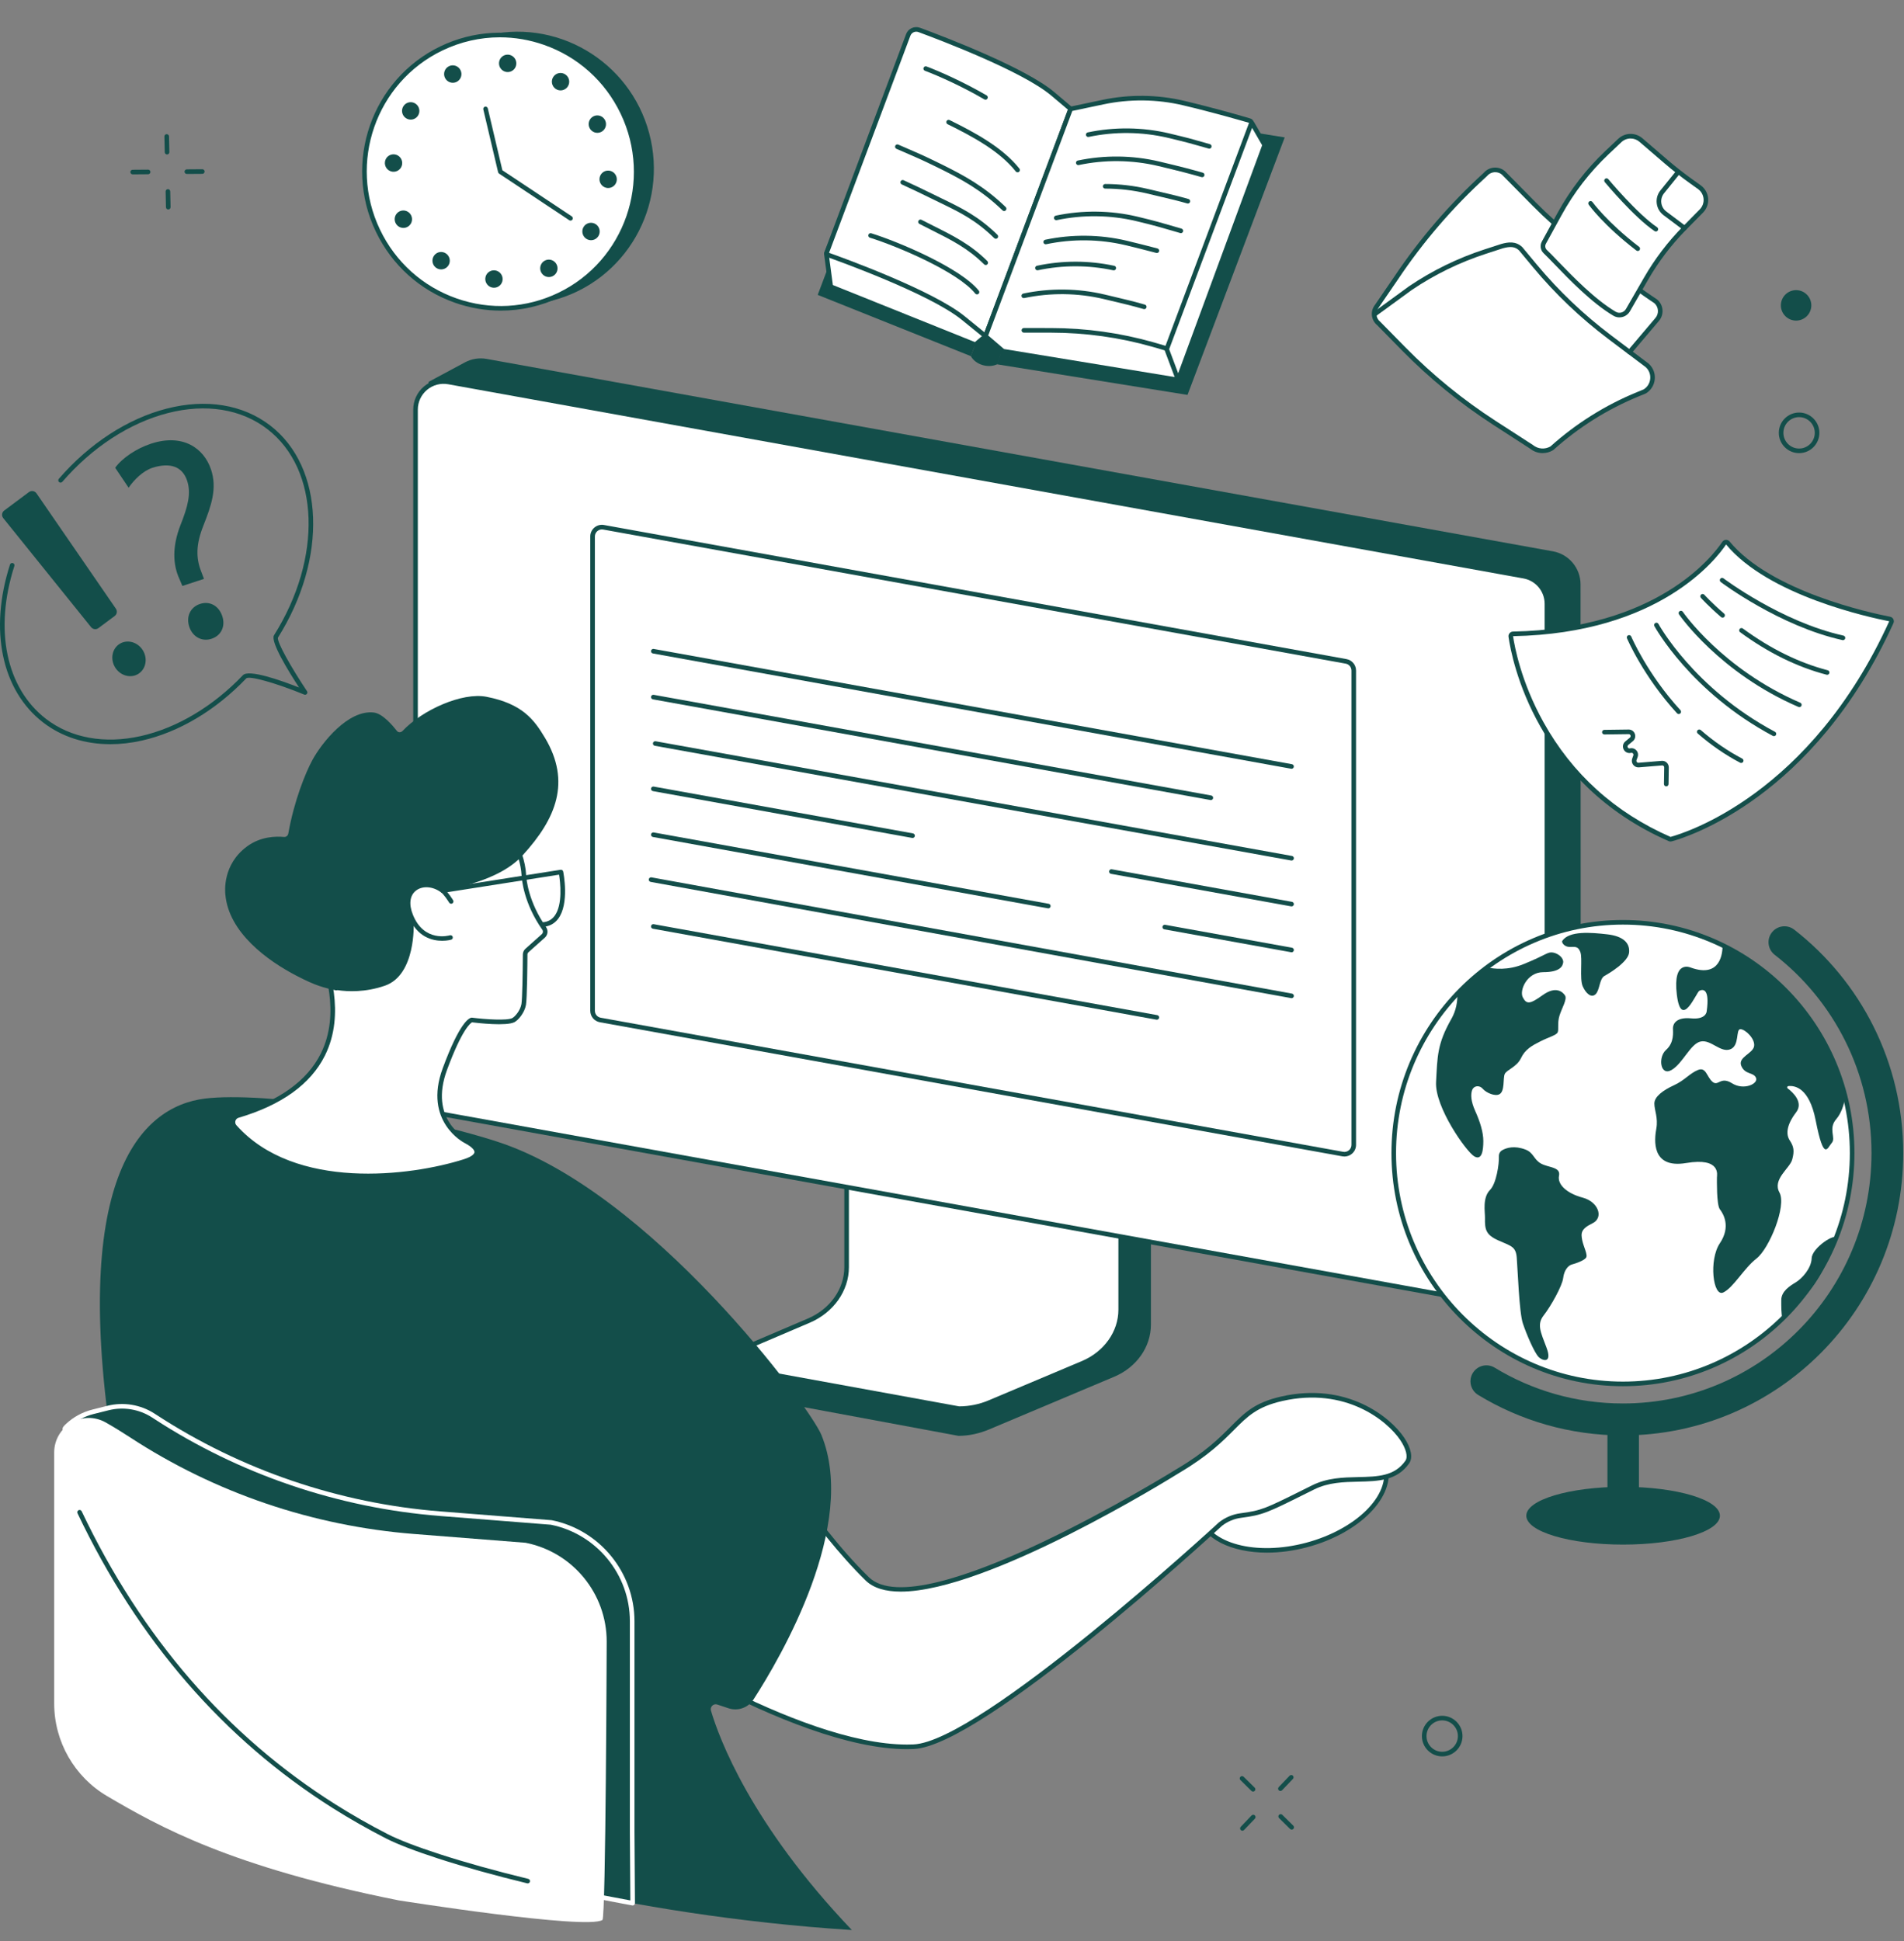 <svg width="156" height="159" viewBox="0 0 156 159" fill="none" xmlns="http://www.w3.org/2000/svg">
<rect x="0" y="0" width="156" height="159" fill="#808080" stroke="none"/>
<path d="M94.064 89.295L71.814 85.971C71.67 85.971 71.623 86.105 71.623 86.234V105.163C71.623 106.975 58.981 111.685 58.858 111.445L58.842 113.448C58.842 113.822 59.17 114.152 59.587 114.152H59.871L78.526 117.616C79.392 117.616 80.247 117.422 81.03 117.094L91.287 112.776C93.133 111.999 94.297 110.328 94.297 108.507V89.558C94.297 89.429 94.207 89.295 94.063 89.295H94.064Z" fill="#134E4A"/>
<path d="M69.368 84.868V103.802C69.368 105.668 68.167 107.369 66.28 108.174L59.36 111.127C58.908 111.32 59.062 111.926 59.564 111.926L78.574 115.39C79.429 115.39 80.273 115.22 81.047 114.895L88.713 111.668C90.614 110.868 91.827 109.16 91.827 107.284V88.331C91.827 88.254 91.757 88.191 91.67 88.191L69.526 84.727C69.439 84.727 69.368 84.79 69.368 84.867V84.868Z" fill="white"/>
<path d="M78.571 115.579C78.559 115.579 78.549 115.578 78.538 115.576L59.542 112.115C59.229 112.107 58.971 111.905 58.913 111.618C58.856 111.34 59.005 111.073 59.284 110.954L66.203 108.001C68.01 107.23 69.177 105.582 69.177 103.802V84.868C69.177 84.686 69.332 84.539 69.523 84.539C69.533 84.539 69.543 84.539 69.552 84.541L91.684 88.004C91.867 88.012 92.013 88.156 92.013 88.332V107.285C92.013 109.227 90.745 111.017 88.784 111.843L81.117 115.07C80.326 115.403 79.446 115.579 78.572 115.579H78.571ZM69.554 84.923V103.802C69.554 105.733 68.296 107.517 66.35 108.348L59.431 111.301C59.316 111.35 59.26 111.441 59.281 111.543C59.3 111.632 59.383 111.737 59.559 111.737C59.571 111.737 59.582 111.738 59.593 111.741L78.587 115.201C79.406 115.199 80.229 115.034 80.969 114.722L88.635 111.494C90.457 110.727 91.634 109.074 91.634 107.284V88.377L69.552 84.923L69.554 84.923Z" fill="#134E4A"/>
<path d="M128.648 104.467L126.166 106.784L34.131 90.859L35.117 31.28L38.095 29.682C38.641 29.39 39.27 29.291 39.881 29.402L127.235 45.162C128.546 45.399 129.499 46.54 129.499 47.872L129.518 102.459C129.518 103.22 129.203 103.948 128.647 104.468L128.648 104.467Z" fill="#134E4A"/>
<path d="M124.033 107.113L35.935 91.205C34.84 91.007 34.044 90.054 34.044 88.941V33.555C34.044 32.121 35.341 31.036 36.753 31.291L124.851 47.198C125.946 47.396 126.743 48.349 126.743 49.462V104.849C126.743 106.283 125.445 107.368 124.033 107.113V107.113Z" fill="white"/>
<path d="M124.447 107.338C124.299 107.338 124.15 107.325 124.002 107.298L35.904 91.391C34.718 91.177 33.857 90.147 33.857 88.941V33.555C33.857 32.815 34.183 32.119 34.75 31.645C35.318 31.171 36.06 30.974 36.788 31.105L124.887 47.013C126.073 47.227 126.933 48.256 126.933 49.462V104.849C126.933 105.589 126.607 106.285 126.04 106.76C125.588 107.138 125.025 107.339 124.446 107.339L124.447 107.338ZM124.069 106.927C124.686 107.039 125.317 106.872 125.798 106.47C126.28 106.067 126.556 105.477 126.556 104.849V49.461C126.556 48.439 125.826 47.565 124.82 47.383L36.721 31.475C36.104 31.364 35.474 31.531 34.992 31.933C34.51 32.335 34.234 32.926 34.234 33.553V88.941C34.234 89.963 34.965 90.837 35.971 91.019L124.069 106.926V106.927Z" fill="#134E4A"/>
<path d="M110.013 94.534L49.179 83.55C48.814 83.484 48.549 83.166 48.549 82.796V43.944C48.549 43.466 48.981 43.105 49.451 43.19L110.285 54.174C110.649 54.24 110.914 54.558 110.914 54.928V93.78C110.914 94.258 110.483 94.619 110.013 94.534Z" fill="white"/>
<path d="M110.152 94.735C110.095 94.735 110.038 94.73 109.981 94.719L49.148 83.736C48.693 83.654 48.363 83.259 48.363 82.796V43.944C48.363 43.66 48.487 43.394 48.705 43.211C48.922 43.03 49.207 42.954 49.487 43.005L110.32 53.989C110.775 54.071 111.105 54.466 111.105 54.928V93.78C111.105 94.064 110.98 94.331 110.763 94.513C110.59 94.658 110.374 94.735 110.152 94.735ZM110.048 94.349C110.217 94.379 110.39 94.334 110.521 94.224C110.652 94.114 110.728 93.953 110.728 93.781V54.929C110.728 54.649 110.528 54.41 110.253 54.361L49.42 43.377C49.251 43.346 49.079 43.391 48.947 43.501C48.816 43.611 48.74 43.773 48.74 43.944V82.796C48.74 83.076 48.94 83.315 49.215 83.365L110.048 94.349Z" fill="#134E4A"/>
<path d="M105.82 62.974C105.809 62.974 105.797 62.973 105.786 62.97L53.494 53.528C53.392 53.509 53.323 53.411 53.342 53.309C53.361 53.207 53.458 53.138 53.561 53.157L105.853 62.599C105.956 62.618 106.024 62.716 106.005 62.818C105.989 62.91 105.909 62.974 105.82 62.974Z" fill="#134E4A"/>
<path d="M99.207 65.538C99.197 65.538 99.185 65.537 99.174 65.534L53.494 57.286C53.392 57.267 53.323 57.169 53.342 57.067C53.361 56.965 53.458 56.897 53.561 56.915L99.241 65.163C99.343 65.182 99.412 65.28 99.393 65.382C99.376 65.474 99.297 65.538 99.207 65.538Z" fill="#134E4A"/>
<path d="M105.823 70.489C105.812 70.489 105.801 70.488 105.79 70.486L53.649 61.09C53.547 61.072 53.479 60.974 53.498 60.871C53.516 60.769 53.614 60.701 53.717 60.719L105.857 70.115C105.959 70.134 106.027 70.231 106.009 70.334C105.992 70.425 105.913 70.489 105.823 70.489Z" fill="#134E4A"/>
<path d="M105.823 74.247C105.812 74.247 105.8 74.247 105.789 74.244L91.024 71.578C90.922 71.559 90.854 71.461 90.873 71.359C90.891 71.257 90.987 71.188 91.091 71.207L105.856 73.873C105.958 73.892 106.027 73.99 106.008 74.092C105.992 74.183 105.912 74.247 105.823 74.247Z" fill="#134E4A"/>
<path d="M74.769 68.641C74.758 68.641 74.746 68.64 74.735 68.638L53.494 64.803C53.392 64.784 53.323 64.686 53.342 64.584C53.361 64.482 53.458 64.413 53.561 64.432L74.802 68.267C74.904 68.286 74.973 68.384 74.954 68.486C74.938 68.577 74.859 68.641 74.769 68.641Z" fill="#134E4A"/>
<path d="M105.822 78.006C105.811 78.006 105.799 78.005 105.789 78.002L95.397 76.126C95.295 76.108 95.226 76.01 95.245 75.907C95.264 75.805 95.36 75.737 95.464 75.755L105.856 77.632C105.958 77.65 106.026 77.748 106.008 77.85C105.991 77.942 105.912 78.006 105.822 78.006Z" fill="#134E4A"/>
<path d="M85.891 74.407C85.88 74.407 85.868 74.406 85.857 74.404L53.494 68.56C53.392 68.541 53.323 68.443 53.342 68.341C53.361 68.239 53.458 68.17 53.561 68.189L85.924 74.033C86.026 74.052 86.095 74.15 86.076 74.252C86.06 74.343 85.98 74.407 85.891 74.407Z" fill="#134E4A"/>
<path d="M105.822 81.764C105.811 81.764 105.8 81.763 105.789 81.761L53.31 72.24C53.208 72.221 53.139 72.123 53.158 72.021C53.177 71.919 53.274 71.85 53.377 71.869L105.856 81.39C105.958 81.408 106.026 81.507 106.008 81.609C105.991 81.7 105.912 81.764 105.822 81.764Z" fill="#134E4A"/>
<path d="M94.783 83.528C94.772 83.528 94.76 83.528 94.749 83.525L53.494 76.076C53.392 76.057 53.323 75.959 53.342 75.857C53.361 75.755 53.458 75.686 53.561 75.705L94.816 83.154C94.918 83.173 94.987 83.271 94.968 83.373C94.952 83.464 94.872 83.528 94.783 83.528Z" fill="#134E4A"/>
<path d="M107.072 126.549C111.286 125.424 114.169 122.516 113.512 120.055C112.855 117.594 108.906 116.511 104.692 117.636C100.478 118.762 97.594 121.669 98.252 124.13C98.909 126.591 102.858 127.674 107.072 126.549Z" fill="white"/>
<path d="M103.812 127.183C100.898 127.183 98.566 126.066 98.063 124.183C97.728 122.925 98.24 121.53 99.505 120.254C100.745 119.004 102.568 118.012 104.638 117.459C108.945 116.309 113.006 117.454 113.689 120.012C114.371 122.569 111.422 125.586 107.114 126.735C105.977 127.038 104.857 127.183 103.812 127.183ZM107.973 117.383C106.952 117.383 105.853 117.524 104.735 117.823C102.729 118.358 100.967 119.316 99.773 120.52C98.606 121.697 98.128 122.963 98.428 124.086C99.058 126.443 102.911 127.468 107.018 126.371C111.124 125.275 113.954 122.466 113.325 120.109C112.867 118.393 110.701 117.384 107.973 117.384L107.973 117.383Z" fill="#134E4A"/>
<path d="M100.002 124.841C100.484 124.465 101.058 124.222 101.666 124.144C103.538 123.901 103.837 123.702 107.591 121.838C110.399 120.444 113.649 122.131 115.306 119.761C116.268 118.384 111.881 113.026 105.031 114.576C101.132 115.458 101.684 117.433 96.564 120.463C96.564 120.463 75.466 133.64 71.053 129.323C66.156 124.533 61.839 117.027 61.839 117.027L49.089 132.456C49.089 132.456 65.207 143.49 74.852 143.081C80.497 142.841 100.002 124.841 100.002 124.841Z" fill="white"/>
<path d="M74.326 143.281C64.678 143.281 49.138 132.72 48.979 132.612C48.936 132.582 48.907 132.535 48.899 132.482C48.892 132.43 48.907 132.377 48.94 132.336L61.69 116.907C61.73 116.86 61.789 116.834 61.852 116.839C61.913 116.845 61.968 116.88 61.999 116.933C62.042 117.008 66.36 124.473 71.182 129.189C75.439 133.353 96.252 120.435 96.462 120.304C98.773 118.936 99.922 117.782 100.845 116.855C101.984 115.711 102.807 114.885 104.986 114.392C110.338 113.181 113.905 116.063 115.042 117.756C115.623 118.619 115.778 119.41 115.457 119.869C114.459 121.297 112.925 121.332 111.301 121.37C110.093 121.397 108.842 121.426 107.672 122.007L106.949 122.367C103.861 123.903 103.464 124.101 101.688 124.331C101.119 124.405 100.577 124.631 100.122 124.985C99.244 125.794 80.493 143.03 74.857 143.269C74.682 143.277 74.504 143.28 74.325 143.28L74.326 143.281ZM49.364 132.416C51.088 133.569 65.336 142.903 74.32 142.904C74.496 142.904 74.67 142.9 74.842 142.893C80.354 142.66 99.678 124.883 99.873 124.703C99.877 124.7 99.881 124.696 99.885 124.693C100.395 124.295 101.002 124.04 101.641 123.957C103.353 123.735 103.678 123.574 106.783 122.03L107.505 121.671C108.751 121.052 110.043 121.022 111.293 120.994C112.885 120.958 114.26 120.926 115.149 119.654C115.371 119.337 115.206 118.675 114.731 117.968C113.643 116.349 110.224 113.595 105.07 114.761C102.997 115.231 102.207 116.024 101.113 117.122C100.175 118.064 99.007 119.237 96.659 120.627C95.922 121.087 80.954 130.374 73.802 130.375C72.572 130.375 71.574 130.101 70.919 129.459C66.543 125.179 62.587 118.665 61.81 117.355L49.364 132.416Z" fill="#134E4A"/>
<path d="M40.733 93.515C33.464 91.162 21.563 89.401 16.797 89.988C11.505 90.64 5.523 96.545 9.453 120.206C10.223 124.842 10.795 129.029 11.611 132.738C16.528 139.878 23.049 145.982 31.7 150.419C35.524 152.38 51.181 156.912 69.795 158.097C61.498 149.401 58.909 142.353 58.251 140.126C58.159 139.811 58.458 139.523 58.769 139.626L59.688 139.931C60.455 140.185 61.297 139.891 61.735 139.213C63.999 135.711 70.303 124.92 67.301 117.545C66.365 115.246 53.293 97.581 40.732 93.515H40.733Z" fill="#134E4A"/>
<path d="M41.068 66.896C41.068 66.896 42.81 69.506 42.916 71.665C42.944 72.235 43.182 74.059 44.587 76.053C44.722 76.246 44.692 76.508 44.514 76.666L43.172 77.863C43.079 77.946 43.026 78.061 43.026 78.183C43.021 78.944 42.998 81.758 42.906 82.283C42.8 82.891 42.312 83.428 42.069 83.559C41.429 83.905 38.652 83.552 38.652 83.552C38.652 83.552 37.907 83.622 36.447 87.574C34.871 91.841 38.141 93.455 38.141 93.455C39.369 94.096 39.392 94.716 38.063 95.14C33.481 96.6 24.009 97.666 19.225 92.298C18.953 91.992 19.089 91.501 19.489 91.383C31.642 87.799 25.85 77.469 26.107 77.401C26.764 77.227 30.538 73.25 32.75 72.117C34.258 71.346 36.087 72.462 37.313 71.295L41.068 66.897V66.896Z" fill="white"/>
<path d="M30.173 96.51C26.161 96.51 21.864 95.54 19.087 92.422C18.915 92.229 18.855 91.965 18.926 91.716C18.997 91.466 19.188 91.274 19.438 91.201C22.858 90.192 25.16 88.545 26.282 86.305C27.946 82.977 26.54 79.192 26.077 77.948C25.915 77.513 25.881 77.423 25.936 77.317C25.96 77.27 26.009 77.231 26.061 77.217C26.287 77.157 27.183 76.354 28.05 75.577C29.517 74.262 31.343 72.626 32.667 71.948C33.397 71.575 34.174 71.615 34.927 71.654C35.771 71.697 36.569 71.738 37.179 71.163L40.926 66.773C40.964 66.728 41.02 66.704 41.081 66.708C41.14 66.711 41.194 66.742 41.226 66.791C41.299 66.899 42.999 69.47 43.106 71.654C43.123 72.007 43.285 73.874 44.742 75.944C44.932 76.215 44.889 76.585 44.641 76.806L43.299 78.003C43.245 78.051 43.215 78.115 43.215 78.183C43.211 79.017 43.187 81.779 43.093 82.315C42.981 82.959 42.469 83.556 42.16 83.724C41.512 84.074 39.118 83.798 38.675 83.743C38.55 83.809 37.859 84.302 36.626 87.638C35.13 91.689 38.099 93.221 38.226 93.284C38.949 93.661 39.282 94.031 39.249 94.418C39.216 94.792 38.848 95.087 38.122 95.318C36.192 95.933 33.266 96.51 30.172 96.51H30.173ZM26.319 77.512C26.346 77.593 26.388 77.706 26.43 77.817C26.907 79.099 28.357 83 26.618 86.474C25.448 88.811 23.069 90.523 19.544 91.562C19.418 91.6 19.324 91.693 19.288 91.82C19.253 91.944 19.283 92.075 19.368 92.171C24.159 97.547 33.655 96.346 38.008 94.958C38.766 94.716 38.865 94.477 38.874 94.385C38.883 94.288 38.82 94.019 38.056 93.62C38.025 93.605 34.656 91.883 36.273 87.507C37.665 83.737 38.434 83.382 38.636 83.362C38.65 83.361 38.664 83.362 38.678 83.362C39.727 83.496 41.554 83.622 41.981 83.391C42.19 83.278 42.628 82.787 42.722 82.249C42.792 81.847 42.828 79.883 42.839 78.18C42.84 78.006 42.916 77.838 43.048 77.72L44.391 76.522C44.497 76.427 44.515 76.275 44.434 76.159C42.917 74.004 42.748 72.042 42.73 71.671C42.644 69.939 41.453 67.869 41.047 67.21L37.459 71.414C37.455 71.418 37.45 71.423 37.446 71.428C36.717 72.121 35.796 72.074 34.907 72.028C34.204 71.992 33.477 71.954 32.838 72.281C31.557 72.937 29.751 74.555 28.3 75.855C27.281 76.769 26.664 77.315 26.317 77.508L26.319 77.512Z" fill="#134E4A"/>
<path d="M44.471 75.925C44.373 75.925 44.291 75.849 44.283 75.749C44.276 75.646 44.354 75.555 44.458 75.547C44.873 75.518 45.191 75.35 45.429 75.037C46.131 74.113 45.899 72.232 45.806 71.647L36.293 73.141C36.191 73.157 36.094 73.087 36.077 72.984C36.061 72.881 36.131 72.784 36.234 72.769L45.93 71.247C46.03 71.231 46.124 71.297 46.144 71.396C46.166 71.502 46.666 74.031 45.729 75.265C45.426 75.665 45.007 75.887 44.485 75.925C44.48 75.925 44.475 75.925 44.471 75.925H44.471Z" fill="#134E4A"/>
<path d="M36.228 77.063C35.426 77.063 34.17 76.767 33.488 75.093C33.07 74.064 33.206 73.153 33.854 72.652C34.528 72.133 35.565 72.195 36.377 72.805C36.681 73.033 37.08 73.671 37.125 73.743C37.179 73.831 37.152 73.948 37.064 74.002C36.976 74.057 36.859 74.029 36.804 73.941C36.694 73.763 36.36 73.264 36.151 73.107C35.475 72.599 34.625 72.535 34.085 72.951C33.572 73.347 33.481 74.076 33.838 74.951C34.755 77.203 36.772 76.639 36.857 76.615C36.958 76.586 37.062 76.643 37.091 76.742C37.121 76.841 37.064 76.946 36.964 76.975C36.956 76.978 36.657 77.063 36.228 77.063Z" fill="#134E4A"/>
<path d="M44.646 60.431C43.755 58.937 42.797 57.654 39.869 57.078C37.863 56.683 34.594 58.163 32.984 59.872C32.85 60.014 32.637 60.019 32.525 59.877C32.178 59.441 31.357 58.454 30.63 58.367C28.524 58.117 26.367 60.845 25.601 62.248C25.041 63.273 24.097 65.589 23.621 68.282C23.591 68.45 23.438 68.575 23.272 68.559C22.637 68.499 21.365 68.502 20.236 69.337C18.222 70.828 18.44 73.01 18.464 73.276C18.737 76.386 21.898 78.684 24.294 79.929C25.921 80.775 26.531 80.896 27.488 81.117C27.544 81.129 27.601 81.126 27.656 81.108C28.502 81.232 29.94 81.296 31.542 80.74C34.087 79.858 33.895 75.635 33.895 75.635L33.574 74.84C33.38 74.357 33.353 73.813 33.549 73.332C34.15 71.863 36.367 72.966 36.449 72.949C40.618 72.083 42.092 70.862 42.85 70.03C45.565 67.051 46.804 64.047 44.647 60.431L44.646 60.431Z" fill="#134E4A"/>
<path d="M45.172 124.713C45.162 124.711 45.152 124.71 45.142 124.709L36.061 123.993C27.738 123.337 19.711 120.611 12.718 116.055C12.663 116.02 12.61 115.984 12.555 115.949C11.459 115.242 10.118 115.02 8.853 115.338L7.62 115.648C6.842 115.843 6.124 116.229 5.54 116.778C5.405 116.905 5.317 117.001 5.317 117.035L6.488 123.784C11.69 134.771 19.62 144.221 31.705 150.418C34.2 151.697 41.734 154.071 51.839 155.896C51.822 153.456 51.799 150.091 51.799 150.087V132.8C51.799 128.871 49.026 125.488 45.173 124.712L45.172 124.713Z" fill="#134E4A"/>
<path d="M51.836 156.085C51.825 156.085 51.814 156.085 51.803 156.082C42.208 154.35 34.385 152.006 31.617 150.586C25.818 147.612 20.69 143.723 16.374 139.025C12.429 134.73 9.044 129.629 6.315 123.865C6.308 123.849 6.302 123.833 6.299 123.816L5.128 117.067C5.127 117.057 5.125 117.046 5.125 117.035C5.125 116.945 5.166 116.867 5.407 116.64C6.008 116.075 6.756 115.669 7.571 115.464L8.804 115.154C10.115 114.825 11.518 115.057 12.654 115.789L12.818 115.895C19.757 120.417 27.798 123.152 36.074 123.804L45.195 124.525C45.199 124.525 45.203 124.526 45.207 124.527C49.133 125.318 51.984 128.797 51.984 132.8V150.087L52.024 155.895C52.024 155.951 52 156.004 51.957 156.041C51.923 156.07 51.88 156.085 51.836 156.085H51.836ZM6.666 123.728C12.333 135.684 20.786 144.608 31.789 150.251C33.993 151.381 41.088 153.749 51.646 155.671L51.615 151.192C51.61 150.523 51.607 150.089 51.607 150.087V132.8C51.607 128.978 48.887 125.656 45.139 124.898L45.114 124.895L36.045 124.18C27.707 123.523 19.605 120.767 12.613 116.212L12.451 116.107C11.402 115.43 10.106 115.217 8.897 115.521L7.664 115.83C6.91 116.019 6.22 116.394 5.666 116.915C5.582 116.994 5.536 117.043 5.512 117.072L6.667 123.728H6.666Z" fill="white"/>
<path d="M32.674 155.669C18.881 152.92 13.015 149.614 8.791 147.136C6.095 145.554 4.44 142.663 4.44 139.539V118.984C4.44 116.814 6.783 115.452 8.671 116.524C9.367 116.919 10.031 117.33 10.675 117.751C17.632 122.295 25.629 125 33.915 125.654L43.068 126.375C46.929 127.145 49.708 130.532 49.708 134.466C49.708 134.466 49.636 157.085 49.36 157.27C48.099 158.11 32.675 155.669 32.675 155.669L32.674 155.669Z" fill="white"/>
<path d="M43.236 154.276C43.222 154.276 43.207 154.275 43.192 154.271C40.533 153.626 38.019 152.926 35.924 152.247C34.017 151.63 32.526 151.055 31.612 150.586C30.122 149.822 28.66 148.989 27.268 148.112C18.326 142.473 11.289 134.345 6.35 123.955C6.306 123.861 6.346 123.749 6.44 123.704C6.534 123.66 6.647 123.7 6.691 123.794C11.597 134.118 18.588 142.194 27.47 147.794C28.852 148.666 30.303 149.493 31.784 150.251C32.668 150.705 34.18 151.286 36.041 151.888C38.127 152.564 40.631 153.262 43.281 153.905C43.382 153.929 43.445 154.031 43.42 154.132C43.399 154.219 43.322 154.276 43.236 154.276Z" fill="#134E4A"/>
<path d="M132.969 113.36C143.341 113.36 151.748 104.896 151.748 94.455C151.748 84.013 143.341 75.549 132.969 75.549C122.598 75.549 114.191 84.013 114.191 94.455C114.191 104.896 122.598 113.36 132.969 113.36Z" fill="white"/>
<path d="M128.001 77.07C127.923 77.184 128.153 77.568 128.609 77.568C129.064 77.568 129.293 77.491 129.483 77.989C129.673 78.486 129.407 80.17 129.673 80.783C129.939 81.395 130.396 81.778 130.738 81.433C131.08 81.089 131.042 80.171 131.46 79.941C131.879 79.711 133.399 78.793 133.475 78.028C133.551 77.262 133.019 76.688 131.689 76.535C130.358 76.382 128.572 76.229 128.001 77.07H128.001Z" fill="#134E4A"/>
<path d="M123.084 94.218C122.907 94.317 122.801 94.509 122.809 94.713C122.837 95.355 122.595 96.955 122.088 97.465C121.441 98.116 121.679 99.288 121.669 99.761C121.649 100.722 121.741 101.15 122.767 101.609C123.794 102.068 124.195 102.095 124.271 103.013C124.348 103.931 124.466 107.48 124.77 108.398C125.074 109.316 125.72 110.808 126.062 111.153C126.405 111.497 127.203 111.688 126.709 110.387C126.214 109.086 125.911 108.474 126.48 107.747C127.051 107.02 128.001 105.336 128.076 104.685C128.153 104.035 128.495 103.652 128.799 103.576C129.103 103.499 129.749 103.269 129.939 103.04C130.129 102.81 129.749 102.16 129.635 101.586C129.521 101.011 129.521 100.668 130.471 100.208C131.422 99.749 130.966 98.447 129.673 98.103C128.381 97.758 127.582 97.031 127.735 96.304C127.887 95.577 126.861 95.653 126.253 95.309C125.645 94.964 125.663 94.423 124.986 94.165C124.071 93.817 123.429 94.023 123.085 94.216L123.084 94.218Z" fill="#134E4A"/>
<path d="M146.639 93.415C146.319 92.931 146.359 92.165 147.16 91.117C147.789 90.294 146.886 89.47 146.47 89.156C146.394 89.098 146.428 88.977 146.523 88.967C147.039 88.909 148.235 89.082 148.761 91.763C149.442 95.229 149.722 94.02 150.082 93.617C150.443 93.214 149.768 92.461 150.443 91.681C150.867 91.191 151.083 90.474 151.193 89.891C149.839 84.392 146.095 79.843 141.134 77.427C141.141 78.03 140.997 80.133 138.551 79.266C138.551 79.266 137.029 78.54 137.389 81.483C137.749 84.426 138.991 81.281 139.231 81.161C139.471 81.04 140.112 80.878 139.832 82.853C139.832 82.853 139.792 83.538 138.551 83.418C137.309 83.297 137.069 83.902 137.069 84.224C137.069 84.545 137.189 85.393 136.509 85.998C135.828 86.602 136.029 88.174 136.949 87.65C137.87 87.127 138.511 85.474 139.351 85.312C140.192 85.151 140.953 86.24 141.753 85.957C142.554 85.675 142.193 84.304 142.594 84.304C142.995 84.304 143.836 85.11 143.715 85.715C143.595 86.319 142.353 86.602 142.674 87.327C142.994 88.053 143.674 87.811 143.875 88.294C144.075 88.778 142.874 89.343 141.913 88.738C140.952 88.133 140.792 89.02 140.311 88.617C139.83 88.214 139.791 87.368 139.11 87.65C138.43 87.932 138.029 88.496 137.149 88.899C136.268 89.302 135.547 89.827 135.547 90.391C135.547 90.955 135.867 91.56 135.707 92.447C135.547 93.334 135.267 95.752 138.15 95.269C141.033 94.785 140.673 96.277 140.673 96.438C140.673 96.6 140.633 98.695 140.913 99.058C141.194 99.421 141.834 100.469 140.913 101.84C139.992 103.211 140.353 106.274 141.194 105.871C142.034 105.468 142.875 103.896 143.916 103.089C144.957 102.284 146.398 98.776 145.798 97.688C145.197 96.599 146.639 95.713 146.839 94.987C147.04 94.261 146.959 93.899 146.639 93.415Z" fill="#134E4A"/>
<path d="M119.409 81.374C119.425 82.046 119.306 82.776 118.916 83.461C117.737 85.528 117.775 86.561 117.661 88.628C117.547 90.695 120.141 94.338 120.787 94.72C121.433 95.103 121.533 94.193 121.533 93.465C121.533 92.738 121.257 91.866 120.877 91.024C120.496 90.183 120.496 89.646 120.611 89.302C120.725 88.957 121.181 88.843 121.485 89.187C121.789 89.532 122.52 89.837 122.872 89.622C123.304 89.358 123.135 88.322 123.287 87.978C123.439 87.633 124.276 87.403 124.618 86.677C124.96 85.95 125.53 85.644 126.214 85.299C126.898 84.954 127.506 84.802 127.621 84.572C127.734 84.342 127.582 83.806 127.773 83.194C127.963 82.581 128.419 81.854 128.229 81.549C128.038 81.242 127.469 80.745 126.404 81.51C125.339 82.276 125.074 82.276 124.77 81.701C124.466 81.127 125.112 79.634 126.442 79.634C127.773 79.634 128.038 79.175 128.077 78.831C128.115 78.486 127.696 78.104 127.24 78.027C126.784 77.951 126.708 78.218 124.808 78.984C123.539 79.495 122.424 79.376 121.822 79.239C120.958 79.882 120.151 80.596 119.41 81.375L119.409 81.374Z" fill="#134E4A"/>
<path d="M148.435 103.066C148.404 103.923 147.615 104.748 147.143 105.034C146.67 105.32 145.945 105.764 145.945 106.494C145.945 106.964 145.932 107.565 146.041 108.027C148.543 105.583 149.037 105.11 150.471 101.425C150.397 100.957 148.466 102.209 148.435 103.067V103.066Z" fill="#134E4A"/>
<path d="M132.972 113.55C122.514 113.55 114.005 104.984 114.005 94.455C114.005 83.927 122.514 75.361 132.972 75.361C143.431 75.361 151.939 83.927 151.939 94.455C151.939 104.984 143.431 113.55 132.972 113.55ZM132.972 75.738C122.722 75.738 114.382 84.134 114.382 94.455C114.382 104.777 122.722 113.173 132.972 113.173C143.223 113.173 151.562 104.777 151.562 94.455C151.562 84.134 143.223 75.738 132.972 75.738Z" fill="#134E4A"/>
<path d="M120.706 112.412C120.285 113.031 120.469 113.875 121.108 114.264C124.57 116.37 128.628 117.581 132.967 117.581C145.653 117.581 155.937 107.227 155.937 94.456C155.937 87.006 152.438 80.38 147.006 76.151C146.414 75.69 145.556 75.823 145.13 76.44C144.736 77.01 144.858 77.786 145.404 78.211C150.23 81.961 153.338 87.843 153.338 94.456C153.338 105.782 144.218 114.964 132.967 114.964C129.124 114.964 125.53 113.893 122.463 112.031C121.869 111.67 121.097 111.837 120.707 112.412H120.706Z" fill="#134E4A"/>
<path d="M134.282 116.177H131.702V124.847H134.282V116.177Z" fill="#134E4A"/>
<path d="M132.985 126.524C137.366 126.524 140.917 125.465 140.917 124.158C140.917 122.851 137.366 121.792 132.985 121.792C128.605 121.792 125.054 122.851 125.054 124.158C125.054 125.465 128.605 126.524 132.985 126.524Z" fill="#134E4A"/>
<path d="M97.296 32.349L81.661 29.838L89.625 8.747L105.259 11.256L97.296 32.349Z" fill="#134E4A"/>
<path d="M79.547 29.174L66.998 24.155L74.411 4.49L86.883 9.727L79.547 29.174Z" fill="#134E4A"/>
<path d="M81.689 29.845C80.959 30.178 79.929 29.879 79.545 29.174L86.928 9.455C87.287 10.176 88.31 10.507 89.053 10.197L81.688 29.845H81.689Z" fill="#134E4A"/>
<path d="M82.072 28.793C81.341 29.126 80.312 28.827 79.927 28.122L87.234 8.621C87.593 9.342 88.616 9.673 89.359 9.363L82.071 28.793H82.072Z" fill="#134E4A"/>
<path d="M81.422 29.116C80.753 29.116 80.068 28.773 79.761 28.212C79.735 28.163 79.731 28.107 79.751 28.055L87.057 8.554C87.084 8.484 87.149 8.436 87.224 8.432C87.303 8.428 87.369 8.469 87.403 8.536C87.707 9.149 88.623 9.465 89.286 9.188C89.355 9.159 89.435 9.174 89.489 9.226C89.543 9.278 89.561 9.358 89.535 9.428L82.247 28.858C82.23 28.905 82.194 28.943 82.149 28.963C81.923 29.066 81.673 29.114 81.421 29.114L81.422 29.116ZM80.135 28.103C80.481 28.633 81.306 28.887 81.923 28.651L89.052 9.644C88.409 9.746 87.699 9.499 87.282 9.027L80.135 28.103L80.135 28.103Z" fill="#134E4A"/>
<path d="M68.067 23.48L79.915 28.238L80.743 27.536L87.423 9.713L86.019 9.161L75.089 3.229L67.707 20.777L68.067 23.48Z" fill="white"/>
<path d="M79.913 28.426C79.89 28.426 79.866 28.421 79.843 28.413L67.995 23.655C67.932 23.629 67.887 23.572 67.878 23.504L67.518 20.801C67.513 20.768 67.518 20.734 67.531 20.703L74.913 3.155C74.934 3.106 74.974 3.068 75.025 3.051C75.076 3.033 75.131 3.038 75.178 3.063L86.098 8.989L87.49 9.537C87.586 9.574 87.634 9.682 87.598 9.778L80.919 27.602C80.908 27.633 80.888 27.659 80.864 27.68L80.036 28.382C80.002 28.411 79.959 28.426 79.915 28.426H79.913ZM68.237 23.346L79.878 28.021L80.582 27.425L87.18 9.821L85.949 9.337C85.942 9.333 85.935 9.33 85.928 9.326L75.181 3.494L67.9 20.803L68.238 23.346H68.237Z" fill="#134E4A"/>
<path d="M67.723 20.704C67.698 20.77 67.731 20.843 67.797 20.866C68.83 21.232 76.274 23.908 78.905 26.044L80.744 27.536L87.719 8.924L86.248 7.684C83.915 5.716 77.399 3.222 75.308 2.45C74.945 2.317 74.545 2.501 74.409 2.862L67.723 20.703L67.723 20.704Z" fill="white"/>
<path d="M80.748 27.725C80.705 27.725 80.663 27.71 80.63 27.683L78.791 26.19C76.168 24.062 68.594 21.346 67.739 21.044C67.66 21.016 67.596 20.958 67.561 20.882C67.525 20.805 67.522 20.718 67.552 20.638L74.238 2.797C74.409 2.339 74.921 2.105 75.378 2.274C77.359 3.004 84.008 5.543 86.375 7.54L87.845 8.781C87.906 8.832 87.929 8.917 87.901 8.991L80.926 27.603C80.905 27.66 80.857 27.703 80.799 27.719C80.782 27.724 80.766 27.726 80.75 27.726L80.748 27.725ZM67.927 20.71C69.038 21.105 76.412 23.773 79.029 25.897L80.664 27.224L87.501 8.983L86.131 7.828C83.811 5.871 77.214 3.352 75.247 2.627C74.984 2.529 74.689 2.665 74.59 2.928L67.927 20.709V20.71Z" fill="#134E4A"/>
<path d="M80.739 27.536L82.174 28.767L96.526 31.123L103.616 11.88L102.583 10.097C102.555 10.05 102.502 10.023 102.448 10.029C101.862 10.099 98.54 10.47 97.163 10.11C95.048 9.558 92.826 9.573 90.687 10.023L87.943 10.601L80.738 27.536H80.739Z" fill="white"/>
<path d="M96.529 31.312C96.519 31.312 96.509 31.311 96.499 31.31L82.147 28.954C82.113 28.948 82.081 28.933 82.055 28.911L80.62 27.679C80.558 27.626 80.537 27.538 80.569 27.463L87.774 10.528C87.798 10.471 87.848 10.43 87.909 10.418L90.653 9.839C92.905 9.365 95.175 9.395 97.215 9.928C98.581 10.285 102.041 9.888 102.43 9.842C102.56 9.827 102.685 9.89 102.751 10.003L103.783 11.785C103.811 11.834 103.817 11.892 103.797 11.945L96.707 31.189C96.68 31.264 96.608 31.312 96.53 31.312H96.529ZM82.26 28.59L96.406 30.912L103.411 11.898L102.44 10.22C101.718 10.305 98.498 10.653 97.119 10.293C95.135 9.775 92.926 9.745 90.729 10.208L88.081 10.766L80.969 27.483L82.26 28.59L82.26 28.59Z" fill="#134E4A"/>
<path d="M87.245 26.676C88.179 26.718 89.109 26.847 90.024 27.064C93.034 27.777 95.604 28.557 95.604 28.557L102.51 10.128C102.548 10.029 102.494 9.92 102.392 9.889C101.748 9.697 99.513 9.044 96.965 8.44C94.803 7.927 92.553 7.904 90.379 8.362L87.714 8.923L80.74 27.535L83.534 26.965C84.758 26.715 86.005 26.618 87.246 26.675L87.245 26.676Z" fill="white"/>
<path d="M95.608 28.746C95.59 28.746 95.572 28.743 95.553 28.737C95.553 28.737 95.127 28.608 94.42 28.407C91.728 27.64 88.935 27.252 86.121 27.249L83.888 27.248C83.784 27.248 83.699 27.163 83.699 27.059C83.699 26.955 83.783 26.87 83.888 26.87L86.121 26.872C88.97 26.874 91.798 27.269 94.523 28.043C94.971 28.171 95.306 28.27 95.493 28.326L102.338 10.062C101.717 9.884 99.476 9.229 96.929 8.625C94.811 8.123 92.561 8.096 90.422 8.547L87.859 9.087L80.921 27.602C80.884 27.699 80.775 27.748 80.678 27.712C80.581 27.676 80.531 27.567 80.567 27.47L87.542 8.858C87.565 8.798 87.617 8.753 87.68 8.74L90.345 8.178C92.539 7.716 94.846 7.744 97.017 8.259C99.574 8.865 101.824 9.522 102.452 9.709C102.55 9.738 102.632 9.807 102.677 9.899C102.723 9.99 102.728 10.098 102.692 10.195L95.786 28.623C95.758 28.699 95.686 28.746 95.609 28.746H95.608Z" fill="#134E4A"/>
<path d="M99.08 12.178C99.063 12.178 99.046 12.176 99.029 12.171L98.602 12.049C97.815 11.822 97.246 11.659 95.704 11.293C93.589 10.792 91.34 10.764 89.2 11.216C89.099 11.238 88.998 11.172 88.976 11.07C88.954 10.968 89.02 10.868 89.122 10.846C91.316 10.384 93.622 10.412 95.79 10.926C97.341 11.294 97.914 11.458 98.706 11.687L99.132 11.809C99.232 11.838 99.29 11.942 99.261 12.042C99.238 12.125 99.162 12.179 99.08 12.179L99.08 12.178Z" fill="#134E4A"/>
<path d="M98.497 14.516C98.48 14.516 98.463 14.513 98.445 14.509C97.439 14.222 96.722 14.032 94.889 13.597C92.773 13.096 90.525 13.068 88.385 13.52C88.284 13.541 88.183 13.476 88.162 13.374C88.14 13.272 88.205 13.172 88.307 13.15C90.501 12.688 92.807 12.715 94.976 13.23C96.817 13.666 97.537 13.857 98.549 14.146C98.649 14.174 98.707 14.279 98.678 14.379C98.655 14.461 98.579 14.516 98.497 14.516Z" fill="#134E4A"/>
<path d="M97.326 16.672C97.309 16.672 97.292 16.67 97.274 16.665C96.478 16.438 96.023 16.332 95.026 16.097C94.73 16.028 94.387 15.947 93.975 15.849C92.858 15.584 91.707 15.45 90.555 15.45C90.446 15.451 90.363 15.367 90.363 15.261C90.363 15.156 90.451 15.074 90.555 15.073C91.737 15.073 92.916 15.211 94.061 15.482C94.474 15.579 94.817 15.661 95.111 15.729C96.115 15.964 96.573 16.072 97.378 16.301C97.478 16.33 97.536 16.434 97.507 16.534C97.484 16.617 97.408 16.671 97.326 16.671V16.672Z" fill="#134E4A"/>
<path d="M96.754 19.098C96.737 19.098 96.72 19.095 96.702 19.091C96.469 19.024 96.248 18.96 96.027 18.894C95.269 18.672 94.485 18.442 93.085 18.11C90.969 17.608 88.721 17.581 86.581 18.032C86.479 18.054 86.379 17.989 86.357 17.887C86.335 17.785 86.401 17.685 86.503 17.663C88.697 17.201 91.003 17.228 93.171 17.742C94.582 18.077 95.371 18.308 96.133 18.532C96.353 18.597 96.573 18.661 96.805 18.727C96.905 18.756 96.963 18.861 96.934 18.961C96.911 19.043 96.835 19.098 96.753 19.098H96.754Z" fill="#134E4A"/>
<path d="M94.785 20.724C94.769 20.724 94.753 20.722 94.737 20.718C93.87 20.488 93.023 20.275 92.219 20.084C90.103 19.583 87.855 19.556 85.715 20.007C85.614 20.029 85.514 19.964 85.492 19.861C85.47 19.759 85.535 19.66 85.638 19.638C87.832 19.176 90.137 19.203 92.306 19.717C93.113 19.909 93.964 20.123 94.834 20.353C94.934 20.38 94.994 20.483 94.968 20.584C94.945 20.668 94.869 20.724 94.785 20.724Z" fill="#134E4A"/>
<path d="M91.256 22.146C91.243 22.146 91.229 22.144 91.216 22.142C89.173 21.706 87.095 21.705 85.039 22.138C84.937 22.159 84.837 22.094 84.815 21.992C84.793 21.89 84.859 21.791 84.961 21.769C87.068 21.324 89.199 21.326 91.294 21.773C91.396 21.794 91.461 21.894 91.439 21.996C91.42 22.085 91.342 22.145 91.255 22.145L91.256 22.146Z" fill="#134E4A"/>
<path d="M93.753 25.323C93.736 25.323 93.719 25.32 93.701 25.316C92.743 25.043 92.291 24.935 90.792 24.58L90.422 24.493C88.307 23.991 86.058 23.964 83.918 24.416C83.817 24.437 83.716 24.372 83.695 24.27C83.673 24.168 83.738 24.068 83.84 24.046C86.034 23.584 88.341 23.611 90.509 24.126L90.878 24.213C92.384 24.57 92.838 24.677 93.804 24.953C93.905 24.981 93.962 25.086 93.933 25.186C93.91 25.268 93.835 25.323 93.753 25.323H93.753Z" fill="#134E4A"/>
<path d="M80.744 8.165C80.712 8.165 80.68 8.157 80.65 8.14C78.785 7.058 76.861 6.202 75.78 5.797C75.682 5.76 75.632 5.652 75.669 5.554C75.706 5.457 75.814 5.408 75.911 5.444C77.006 5.854 78.953 6.721 80.839 7.814C80.929 7.866 80.96 7.981 80.907 8.072C80.872 8.132 80.809 8.166 80.744 8.166L80.744 8.165Z" fill="#134E4A"/>
<path d="M83.375 14.116C83.319 14.116 83.264 14.092 83.227 14.045C81.879 12.351 79.636 11.158 77.638 10.174C77.545 10.128 77.507 10.015 77.553 9.921C77.599 9.828 77.712 9.79 77.805 9.836C79.839 10.839 82.125 12.055 83.522 13.81C83.587 13.892 83.573 14.011 83.492 14.075C83.457 14.103 83.415 14.117 83.375 14.117V14.116Z" fill="#134E4A"/>
<path d="M82.27 17.286C82.223 17.286 82.175 17.268 82.139 17.233C80.391 15.547 78.782 14.688 76.86 13.74C75.569 13.103 74.817 12.781 74.091 12.469C73.879 12.378 73.668 12.287 73.447 12.191C73.352 12.149 73.308 12.038 73.35 11.942C73.392 11.847 73.503 11.803 73.598 11.845C73.819 11.942 74.028 12.033 74.24 12.123C74.971 12.437 75.726 12.761 77.027 13.403C78.979 14.365 80.614 15.239 82.401 16.963C82.475 17.035 82.478 17.155 82.405 17.23C82.369 17.268 82.319 17.287 82.27 17.287V17.286Z" fill="#134E4A"/>
<path d="M81.592 19.559C81.544 19.559 81.497 19.541 81.46 19.505C79.955 18.028 78.639 17.391 76.973 16.584C76.731 16.467 76.482 16.347 76.227 16.221C75.485 15.855 74.696 15.479 73.882 15.105C73.788 15.061 73.747 14.949 73.79 14.855C73.834 14.76 73.946 14.719 74.04 14.763C74.857 15.139 75.648 15.516 76.394 15.883C76.648 16.009 76.895 16.129 77.136 16.245C78.767 17.034 80.175 17.715 81.724 19.236C81.798 19.31 81.799 19.429 81.726 19.503C81.689 19.54 81.64 19.559 81.592 19.559Z" fill="#134E4A"/>
<path d="M80.764 21.709C80.716 21.709 80.667 21.691 80.631 21.654C79.321 20.344 77.877 19.622 76.349 18.858C76.01 18.689 75.67 18.518 75.329 18.34C75.237 18.292 75.201 18.178 75.249 18.086C75.297 17.994 75.411 17.958 75.503 18.006C75.842 18.183 76.18 18.352 76.516 18.52C78.073 19.299 79.543 20.034 80.897 21.387C80.97 21.461 80.97 21.581 80.897 21.654C80.86 21.691 80.811 21.709 80.763 21.709H80.764Z" fill="#134E4A"/>
<path d="M80.05 24.116C79.995 24.116 79.939 24.092 79.903 24.045C78.498 22.28 73.509 20.162 71.274 19.471C71.174 19.441 71.119 19.335 71.149 19.235C71.18 19.135 71.286 19.08 71.386 19.11C73.657 19.812 78.742 21.981 80.197 23.81C80.262 23.892 80.249 24.01 80.167 24.075C80.132 24.102 80.091 24.116 80.05 24.116Z" fill="#134E4A"/>
<path d="M96.535 31.312C96.458 31.312 96.387 31.265 96.358 31.19L95.419 28.686C95.383 28.589 95.433 28.48 95.53 28.444C95.627 28.407 95.736 28.457 95.773 28.555L96.711 31.058C96.748 31.156 96.698 31.265 96.6 31.301C96.579 31.308 96.557 31.312 96.534 31.312H96.535Z" fill="#134E4A"/>
<path d="M123.779 52.139C124.012 53.741 125.907 63.962 136.791 68.728C136.831 68.745 136.874 68.749 136.916 68.737C137.834 68.49 148.422 65.349 154.957 50.971C155.008 50.859 154.943 50.728 154.823 50.705C153.322 50.414 144.998 48.639 141.563 44.48C141.482 44.382 141.332 44.387 141.261 44.493C140.443 45.718 135.846 51.696 123.964 51.924C123.85 51.926 123.762 52.026 123.779 52.14V52.139Z" fill="white"/>
<path d="M136.872 68.932C136.82 68.932 136.769 68.921 136.72 68.9C125.855 64.143 123.881 54.126 123.597 52.167C123.581 52.06 123.613 51.951 123.683 51.868C123.753 51.785 123.856 51.736 123.965 51.734C135.761 51.508 140.316 45.575 141.11 44.388C141.176 44.288 141.283 44.227 141.402 44.221C141.522 44.215 141.636 44.265 141.714 44.359C145.092 48.45 153.261 50.209 154.864 50.52C154.977 50.542 155.073 50.613 155.126 50.716C155.179 50.821 155.182 50.942 155.133 51.049C148.606 65.409 138.141 68.603 136.97 68.919C136.938 68.927 136.905 68.931 136.873 68.931L136.872 68.932ZM141.422 44.599C140.611 45.811 135.956 51.882 123.972 52.111L123.969 52.111C124.088 52.927 124.618 55.843 126.46 59.155C128.82 63.401 132.324 66.563 136.871 68.554C138.025 68.242 148.333 65.094 154.79 50.892C153.166 50.574 144.883 48.789 141.422 44.598L141.422 44.599Z" fill="#134E4A"/>
<path d="M151 52.439C150.987 52.439 150.973 52.437 150.96 52.434C145.792 51.292 141.03 47.712 140.983 47.675C140.9 47.612 140.884 47.494 140.946 47.411C141.009 47.328 141.127 47.311 141.21 47.374C141.257 47.41 145.954 50.941 151.041 52.065C151.142 52.088 151.207 52.188 151.184 52.29C151.165 52.378 151.087 52.438 151 52.438V52.439Z" fill="#134E4A"/>
<path d="M149.703 55.275C149.687 55.275 149.671 55.272 149.656 55.269C147.257 54.644 144.874 53.473 142.573 51.787C142.489 51.725 142.471 51.608 142.533 51.523C142.594 51.439 142.713 51.421 142.796 51.483C145.058 53.141 147.398 54.292 149.751 54.904C149.851 54.93 149.912 55.033 149.885 55.134C149.864 55.219 149.787 55.275 149.703 55.275Z" fill="#134E4A"/>
<path d="M141.138 50.595C141.094 50.595 141.05 50.581 141.014 50.549C139.966 49.648 139.385 48.998 139.361 48.971C139.291 48.893 139.298 48.774 139.375 48.705C139.453 48.636 139.573 48.643 139.642 48.72C139.648 48.726 140.234 49.38 141.261 50.263C141.339 50.331 141.349 50.45 141.281 50.529C141.244 50.573 141.191 50.595 141.138 50.595L141.138 50.595Z" fill="#134E4A"/>
<path d="M147.425 57.923C147.4 57.923 147.375 57.919 147.35 57.908C140.851 55.103 137.598 50.374 137.566 50.327C137.507 50.24 137.53 50.123 137.617 50.065C137.703 50.006 137.82 50.029 137.878 50.115C137.91 50.162 141.107 54.803 147.5 57.562C147.596 57.603 147.64 57.714 147.598 57.81C147.568 57.88 147.498 57.923 147.425 57.923Z" fill="#134E4A"/>
<path d="M145.343 60.301C145.313 60.301 145.282 60.294 145.254 60.279C138.51 56.69 135.578 51.341 135.549 51.287C135.5 51.195 135.535 51.081 135.627 51.031C135.718 50.982 135.832 51.016 135.882 51.108C135.91 51.161 138.795 56.414 145.432 59.946C145.524 59.995 145.559 60.109 145.51 60.201C145.477 60.265 145.411 60.3 145.343 60.3L145.343 60.301Z" fill="#134E4A"/>
<path d="M142.66 62.497C142.631 62.497 142.601 62.49 142.573 62.475C141.367 61.844 140.198 61.041 139.102 60.087C139.023 60.018 139.015 59.9 139.083 59.821C139.151 59.742 139.271 59.735 139.349 59.802C140.423 60.738 141.567 61.524 142.748 62.141C142.84 62.189 142.875 62.303 142.828 62.395C142.794 62.459 142.728 62.496 142.66 62.496V62.497Z" fill="#134E4A"/>
<path d="M137.544 58.491C137.493 58.491 137.442 58.47 137.405 58.43C134.644 55.424 133.316 52.317 133.303 52.286C133.262 52.19 133.308 52.079 133.403 52.039C133.499 51.998 133.61 52.044 133.651 52.139C133.664 52.17 134.968 55.219 137.682 58.174C137.752 58.251 137.748 58.37 137.671 58.441C137.635 58.474 137.59 58.491 137.544 58.491Z" fill="#134E4A"/>
<path d="M136.521 64.413H136.518C136.415 64.412 136.331 64.326 136.333 64.221L136.354 62.861C136.354 62.814 136.337 62.771 136.303 62.74C136.27 62.709 136.228 62.695 136.183 62.699L134.278 62.857C134.096 62.871 133.922 62.794 133.811 62.649C133.698 62.504 133.669 62.312 133.731 62.138L133.824 61.88C133.853 61.797 133.811 61.737 133.792 61.716C133.773 61.695 133.72 61.648 133.638 61.669C133.39 61.73 133.147 61.618 133.032 61.391C132.916 61.16 132.972 60.894 133.171 60.73L133.542 60.423C133.625 60.354 133.601 60.265 133.592 60.239C133.582 60.215 133.546 60.136 133.444 60.136C133.444 60.136 133.443 60.136 133.442 60.136L131.452 60.162H131.45C131.347 60.162 131.263 60.08 131.261 59.976C131.26 59.872 131.343 59.787 131.448 59.785L133.437 59.759C133.437 59.759 133.442 59.759 133.444 59.759C133.671 59.759 133.867 59.896 133.945 60.109C134.026 60.328 133.962 60.565 133.782 60.714L133.411 61.02C133.317 61.098 133.355 61.194 133.368 61.222C133.381 61.248 133.433 61.331 133.546 61.303C133.737 61.256 133.938 61.317 134.07 61.464C134.203 61.611 134.245 61.82 134.177 62.008L134.084 62.266C134.057 62.342 134.092 62.399 134.108 62.421C134.123 62.441 134.167 62.489 134.245 62.482L136.149 62.324C136.298 62.311 136.447 62.363 136.557 62.465C136.668 62.569 136.73 62.716 136.728 62.868L136.707 64.228C136.705 64.331 136.621 64.414 136.518 64.414L136.521 64.413Z" fill="#134E4A"/>
<path d="M133.411 23.078C134.011 23.544 134.628 23.991 135.258 24.415L135.651 24.679C136.098 25.056 136.152 25.724 135.774 26.168L133.508 28.84L134.965 29.938C135.619 30.54 135.514 31.601 134.756 32.065L134.2 32.292C131.613 33.353 129.227 34.849 127.147 36.718C126.624 37.037 125.956 36.992 125.481 36.604L122.436 34.636C119.745 32.896 117.254 30.866 115.008 28.581L112.952 26.491C112.525 26.147 112.46 25.525 112.794 25.1L114.379 22.787C116.463 19.673 118.917 16.825 121.688 14.302C122.06 13.849 122.731 13.787 123.18 14.165L125.697 16.717C126.713 17.747 127.796 18.71 128.938 19.598L133.411 23.078V23.078Z" fill="white"/>
<path d="M126.397 37.117C126.032 37.117 125.669 36.995 125.372 36.756L122.336 34.793C119.638 33.049 117.128 31.003 114.876 28.712L112.828 26.63C112.333 26.223 112.253 25.487 112.649 24.982L114.226 22.679C116.313 19.562 118.778 16.698 121.553 14.171C121.765 13.918 122.062 13.763 122.391 13.733C122.724 13.702 123.048 13.804 123.304 14.02L125.833 16.583C126.839 17.603 127.923 18.567 129.055 19.448L133.529 22.928C134.123 23.39 134.741 23.837 135.366 24.258L135.759 24.522C135.764 24.526 135.77 24.529 135.775 24.534C136.03 24.748 136.185 25.049 136.212 25.381C136.239 25.713 136.136 26.035 135.919 26.289L133.783 28.808L135.08 29.786C135.45 30.125 135.626 30.589 135.579 31.07C135.532 31.551 135.268 31.972 134.856 32.224C134.847 32.229 134.839 32.234 134.83 32.237L134.274 32.465C131.7 33.52 129.345 34.998 127.275 36.856C127.266 36.863 127.257 36.87 127.248 36.876C126.986 37.036 126.691 37.115 126.397 37.115L126.397 37.117ZM122.507 14.104C122.479 14.104 122.453 14.106 122.426 14.108C122.193 14.129 121.984 14.241 121.836 14.421C121.83 14.428 121.824 14.435 121.818 14.44C119.061 16.949 116.612 19.792 114.538 22.89L112.953 25.205C112.674 25.561 112.732 26.067 113.074 26.343C113.079 26.348 113.085 26.352 113.09 26.358L115.145 28.448C117.378 30.719 119.867 32.747 122.542 34.477L125.587 36.445C125.593 36.449 125.598 36.453 125.604 36.457C126.012 36.791 126.587 36.833 127.038 36.565C129.138 34.683 131.525 33.187 134.133 32.118L134.674 31.895C134.977 31.705 135.171 31.392 135.206 31.034C135.242 30.672 135.109 30.323 134.84 30.076L133.398 28.991C133.357 28.96 133.33 28.913 133.324 28.861C133.318 28.81 133.334 28.759 133.367 28.719L135.633 26.046C135.784 25.869 135.856 25.645 135.837 25.414C135.819 25.187 135.713 24.979 135.54 24.83L135.157 24.572C134.526 24.148 133.901 23.695 133.299 23.227L128.825 19.747C127.68 18.856 126.584 17.881 125.566 16.849L123.049 14.298C122.903 14.175 122.71 14.106 122.507 14.106V14.104Z" fill="#134E4A"/>
<path d="M133.508 29.028C133.469 29.028 133.429 29.016 133.395 28.99L131.772 27.767C129.502 26.057 127.428 24.082 125.611 21.898L124.447 20.499C124.123 20.206 123.761 20.164 123.117 20.343L121.74 20.791C119.588 21.491 117.546 22.488 115.67 23.754L112.751 25.882C112.667 25.943 112.549 25.925 112.487 25.84C112.426 25.756 112.445 25.639 112.529 25.577L115.453 23.445C117.363 22.156 119.437 21.143 121.623 20.432L123.008 19.983C123.584 19.822 124.182 19.743 124.712 20.23C124.718 20.236 124.724 20.242 124.729 20.248L125.901 21.657C127.7 23.819 129.752 25.773 131.999 27.466L133.622 28.689C133.706 28.752 133.722 28.87 133.66 28.953C133.623 29.003 133.566 29.028 133.509 29.028H133.508Z" fill="#134E4A"/>
<path d="M136.52 13.251L134.449 11.471C133.945 11.038 133.197 11.056 132.714 11.512L131.67 12.499C130.117 13.965 128.805 15.666 127.779 17.538L126.496 19.878C126.363 20.12 126.41 20.423 126.612 20.612C127.548 21.494 130.046 24.381 132.288 25.7C132.67 25.924 133.162 25.788 133.382 25.404L134.867 22.828C135.738 21.317 136.798 19.923 138.023 18.681L139.4 17.284C139.956 16.719 139.876 15.791 139.231 15.329L138.551 14.844C137.851 14.343 137.173 13.811 136.519 13.25L136.52 13.251Z" fill="white"/>
<path d="M132.682 25.998C132.511 25.998 132.342 25.953 132.19 25.863C130.437 24.832 128.571 22.898 127.337 21.618C126.99 21.258 126.69 20.948 126.479 20.749C126.216 20.501 126.154 20.106 126.328 19.787L127.61 17.447C128.647 15.555 129.969 13.843 131.538 12.361L132.582 11.374C133.136 10.85 133.99 10.831 134.568 11.327L136.64 13.107C137.286 13.662 137.966 14.195 138.66 14.69L139.339 15.176C139.691 15.428 139.915 15.82 139.953 16.252C139.99 16.683 139.836 17.108 139.532 17.417L138.155 18.814C136.943 20.044 135.891 21.427 135.029 22.922L133.544 25.499C133.41 25.73 133.195 25.896 132.936 25.964C132.852 25.986 132.767 25.997 132.682 25.997V25.998ZM133.601 11.345C133.328 11.345 133.055 11.447 132.841 11.649L131.797 12.635C130.257 14.09 128.959 15.771 127.941 17.629L126.659 19.968C126.567 20.136 126.6 20.345 126.739 20.475C126.956 20.679 127.259 20.993 127.609 21.357C128.829 22.622 130.673 24.533 132.382 25.538C132.52 25.619 132.682 25.642 132.84 25.6C133 25.558 133.134 25.455 133.218 25.311L134.703 22.735C135.582 21.211 136.653 19.802 137.888 18.55L139.265 17.152C139.492 16.923 139.606 16.606 139.578 16.285C139.55 15.964 139.384 15.672 139.121 15.484L138.441 14.998C137.739 14.496 137.05 13.957 136.395 13.394L134.323 11.614C134.114 11.435 133.858 11.346 133.601 11.346V11.345Z" fill="#134E4A"/>
<path d="M138.021 18.87C137.981 18.87 137.942 18.858 137.908 18.833L136.301 17.628C135.989 17.394 135.79 17.052 135.742 16.665C135.693 16.279 135.802 15.899 136.046 15.595L137.23 14.13C137.296 14.049 137.414 14.037 137.495 14.102C137.576 14.168 137.589 14.286 137.523 14.367L136.34 15.832C136.159 16.055 136.08 16.335 136.115 16.619C136.151 16.903 136.297 17.154 136.526 17.326L138.133 18.531C138.216 18.594 138.233 18.712 138.17 18.796C138.134 18.845 138.077 18.871 138.019 18.871L138.021 18.87Z" fill="#134E4A"/>
<path d="M135.669 18.962C135.633 18.962 135.597 18.952 135.565 18.93C133.912 17.823 131.581 15.034 131.483 14.916C131.416 14.836 131.427 14.718 131.507 14.651C131.588 14.584 131.706 14.595 131.773 14.675C131.796 14.704 134.167 17.54 135.774 18.617C135.861 18.675 135.884 18.792 135.826 18.879C135.789 18.933 135.73 18.962 135.669 18.962Z" fill="#134E4A"/>
<path d="M134.186 20.56C134.146 20.56 134.106 20.547 134.072 20.521C131.391 18.462 130.216 16.834 130.167 16.766C130.107 16.681 130.126 16.563 130.211 16.503C130.295 16.442 130.413 16.463 130.473 16.547C130.485 16.563 131.669 18.201 134.301 20.222C134.383 20.285 134.399 20.403 134.335 20.486C134.298 20.534 134.242 20.56 134.185 20.56H134.186Z" fill="#134E4A"/>
<path d="M9.032 60.959C6.953 60.959 5.057 60.355 3.534 59.181C0.136 56.56 -0.905 51.604 0.819 46.246C0.851 46.147 0.957 46.093 1.056 46.125C1.155 46.157 1.21 46.263 1.178 46.362C-0.496 51.564 0.495 56.361 3.764 58.883C5.809 60.459 8.571 60.96 11.54 60.294C14.5 59.63 17.469 57.859 19.902 55.308C20.382 54.806 22.961 55.712 24.506 56.319C23.596 54.926 22.163 52.584 22.443 52.05C22.446 52.046 22.453 52.032 22.456 52.028C26.428 45.709 26.194 38.456 21.913 35.155C19.769 33.502 16.868 33.034 13.744 33.839C10.617 34.644 7.548 36.643 5.105 39.468C5.037 39.547 4.918 39.555 4.839 39.487C4.76 39.42 4.752 39.3 4.82 39.222C7.313 36.339 10.448 34.298 13.649 33.474C16.889 32.64 19.905 33.132 22.143 34.857C26.579 38.278 26.851 45.746 22.775 52.228C22.659 52.568 23.918 54.772 25.152 56.615C25.198 56.684 25.195 56.775 25.142 56.84C25.089 56.904 25.001 56.926 24.924 56.895C22.585 55.937 20.41 55.331 20.174 55.57C17.691 58.175 14.653 59.984 11.622 60.664C10.738 60.863 9.869 60.961 9.031 60.961L9.032 60.959Z" fill="#134E4A"/>
<path d="M9.399 50.456L8.062 51.453C7.875 51.591 7.61 51.557 7.463 51.374L0.267 42.442C0.112 42.25 0.146 41.968 0.343 41.821L2.373 40.308C2.57 40.162 2.851 40.209 2.991 40.413L9.495 49.861C9.628 50.054 9.586 50.317 9.399 50.456Z" fill="#134E4A"/>
<path d="M11.326 55.204C11.954 54.818 12.124 53.953 11.705 53.271C11.286 52.59 10.438 52.351 9.81 52.736C9.182 53.123 9.013 53.988 9.431 54.669C9.85 55.35 10.699 55.59 11.326 55.204Z" fill="#134E4A"/>
<path d="M14.942 47.996L14.698 47.419C14.15 46.232 14.109 44.753 14.786 43.014C15.403 41.472 15.673 40.397 15.33 39.371C14.941 38.209 13.943 37.867 12.506 38.312C11.689 38.579 10.96 39.333 10.537 39.952L9.438 38.316C10.003 37.524 11.175 36.736 12.377 36.342C14.987 35.488 16.708 36.72 17.288 38.453C17.807 40.003 17.318 41.402 16.663 43.058C16.061 44.57 16.034 45.692 16.491 46.833L16.712 47.418L14.942 47.997V47.996ZM15.511 51.352C15.228 50.508 15.597 49.73 16.392 49.469C17.186 49.209 17.929 49.623 18.211 50.468C18.478 51.266 18.162 52.052 17.323 52.327C16.528 52.587 15.778 52.149 15.511 51.352H15.511Z" fill="#134E4A"/>
<path d="M45.334 24.599C51.271 23.01 54.788 16.88 53.189 10.909C51.59 4.938 45.481 1.386 39.544 2.976C33.606 4.565 30.09 10.695 31.689 16.666C33.287 22.637 39.397 26.189 45.334 24.599Z" fill="#134E4A"/>
<path d="M43.888 24.868C49.825 23.278 53.342 17.149 51.743 11.178C50.145 5.206 44.035 1.654 38.098 3.244C32.161 4.834 28.644 10.963 30.243 16.934C31.842 22.906 37.951 26.458 43.888 24.868Z" fill="white"/>
<path d="M41.032 25.445C39.773 25.445 38.51 25.231 37.286 24.802C34.418 23.794 32.113 21.725 30.794 18.974C28.083 13.316 30.452 6.508 36.075 3.8C38.789 2.493 41.852 2.323 44.698 3.322C47.567 4.329 49.873 6.399 51.191 9.15C53.902 14.808 51.533 21.615 45.91 24.324C44.362 25.069 42.702 25.445 41.032 25.445ZM40.953 3.057C39.339 3.057 37.735 3.42 36.239 4.14C30.803 6.759 28.513 13.34 31.134 18.811C32.408 21.471 34.638 23.473 37.411 24.446C40.163 25.412 43.123 25.248 45.746 23.984C51.182 21.365 53.472 14.784 50.851 9.313C49.577 6.653 47.347 4.651 44.574 3.678C43.391 3.262 42.169 3.057 40.953 3.057Z" fill="#134E4A"/>
<path d="M46.743 18.07C46.708 18.07 46.672 18.06 46.639 18.039L40.89 14.22C40.85 14.193 40.822 14.153 40.811 14.106L39.6 8.965C39.576 8.864 39.639 8.762 39.741 8.738C39.841 8.714 39.943 8.777 39.968 8.878L41.161 13.947L46.848 17.724C46.934 17.782 46.959 17.899 46.901 17.986C46.864 18.04 46.805 18.07 46.743 18.07Z" fill="#134E4A"/>
<path d="M37.737 5.758C37.908 6.114 37.759 6.54 37.406 6.711C37.053 6.882 36.627 6.731 36.457 6.375C36.286 6.019 36.435 5.593 36.788 5.422C37.141 5.251 37.567 5.402 37.737 5.758Z" fill="#134E4A"/>
<path d="M34.051 8.495C34.375 8.718 34.459 9.163 34.238 9.488C34.017 9.814 33.575 9.896 33.25 9.673C32.926 9.451 32.842 9.006 33.063 8.681C33.285 8.355 33.727 8.272 34.051 8.495Z" fill="#134E4A"/>
<path d="M32.429 14.046C32.808 13.944 33.032 13.553 32.93 13.172C32.828 12.79 32.438 12.564 32.059 12.665C31.68 12.767 31.455 13.158 31.557 13.54C31.659 13.921 32.049 14.148 32.429 14.046Z" fill="#134E4A"/>
<path d="M32.739 17.311C33.093 17.141 33.518 17.291 33.689 17.647C33.859 18.004 33.711 18.43 33.358 18.601C33.004 18.771 32.579 18.621 32.408 18.265C32.237 17.909 32.386 17.482 32.739 17.311Z" fill="#134E4A"/>
<path d="M35.555 20.951C35.776 20.625 36.218 20.543 36.542 20.766C36.867 20.989 36.951 21.434 36.73 21.759C36.508 22.084 36.066 22.167 35.742 21.944C35.418 21.721 35.334 21.276 35.555 20.951Z" fill="#134E4A"/>
<path d="M39.763 22.801C39.791 22.408 40.133 22.114 40.524 22.144C40.915 22.175 41.209 22.518 41.18 22.912C41.152 23.306 40.81 23.599 40.419 23.569C40.028 23.539 39.734 23.195 39.763 22.801Z" fill="#134E4A"/>
<path d="M44.33 22.289C44.159 21.933 44.308 21.507 44.661 21.336C45.015 21.166 45.439 21.316 45.61 21.672C45.781 22.028 45.632 22.455 45.279 22.625C44.925 22.796 44.5 22.646 44.33 22.289Z" fill="#134E4A"/>
<path d="M48.023 19.551C47.699 19.328 47.615 18.883 47.836 18.558C48.057 18.233 48.499 18.15 48.824 18.373C49.148 18.596 49.232 19.041 49.011 19.366C48.789 19.692 48.347 19.774 48.023 19.551Z" fill="#134E4A"/>
<path d="M49.775 15.4C49.383 15.369 49.09 15.026 49.118 14.632C49.147 14.238 49.489 13.944 49.88 13.975C50.271 14.005 50.565 14.349 50.536 14.743C50.507 15.136 50.166 15.43 49.775 15.4Z" fill="#134E4A"/>
<path d="M49.251 10.812C48.897 10.983 48.472 10.832 48.301 10.476C48.131 10.12 48.28 9.694 48.633 9.523C48.986 9.352 49.411 9.503 49.582 9.859C49.753 10.215 49.604 10.641 49.251 10.812Z" fill="#134E4A"/>
<path d="M46.514 7.095C46.293 7.421 45.851 7.504 45.527 7.281C45.203 7.058 45.118 6.613 45.34 6.288C45.561 5.962 46.003 5.879 46.327 6.102C46.651 6.325 46.736 6.77 46.514 7.095Z" fill="#134E4A"/>
<path d="M42.303 5.245C42.275 5.639 41.933 5.932 41.542 5.902C41.151 5.872 40.857 5.528 40.886 5.134C40.915 4.741 41.256 4.447 41.647 4.477C42.038 4.508 42.332 4.851 42.303 5.245Z" fill="#134E4A"/>
<path d="M104.906 146.706C104.86 146.706 104.813 146.689 104.776 146.654C104.701 146.582 104.698 146.462 104.77 146.387L105.66 145.457C105.732 145.381 105.851 145.379 105.927 145.451C106.002 145.522 106.004 145.642 105.933 145.717L105.043 146.648C105.006 146.687 104.956 146.706 104.906 146.706Z" fill="#134E4A"/>
<path d="M101.792 149.962C101.745 149.962 101.698 149.945 101.662 149.909C101.586 149.838 101.584 149.718 101.655 149.643L102.545 148.712C102.617 148.637 102.736 148.634 102.812 148.706C102.888 148.778 102.89 148.898 102.818 148.973L101.928 149.903C101.892 149.942 101.842 149.962 101.792 149.962Z" fill="#134E4A"/>
<path d="M102.667 146.756C102.619 146.756 102.571 146.738 102.535 146.702L101.631 145.812C101.557 145.738 101.556 145.619 101.63 145.545C101.703 145.471 101.822 145.47 101.896 145.544L102.8 146.434C102.874 146.507 102.874 146.626 102.801 146.7C102.764 146.738 102.715 146.756 102.667 146.756Z" fill="#134E4A"/>
<path d="M105.832 149.872C105.785 149.872 105.736 149.854 105.7 149.817L104.797 148.927C104.722 148.854 104.722 148.735 104.795 148.661C104.868 148.587 104.987 148.586 105.061 148.659L105.965 149.549C106.039 149.623 106.04 149.742 105.966 149.816C105.93 149.853 105.881 149.872 105.832 149.872Z" fill="#134E4A"/>
<path d="M13.688 12.653C13.586 12.653 13.501 12.571 13.499 12.468L13.47 11.181C13.468 11.077 13.55 10.991 13.655 10.989C13.755 10.988 13.845 11.069 13.848 11.173L13.876 12.46C13.879 12.564 13.796 12.65 13.692 12.652C13.691 12.652 13.689 12.652 13.688 12.652L13.688 12.653Z" fill="#134E4A"/>
<path d="M13.787 17.158C13.684 17.158 13.6 17.076 13.598 16.973L13.57 15.686C13.568 15.582 13.65 15.496 13.754 15.494C13.858 15.492 13.944 15.574 13.946 15.678L13.975 16.965C13.977 17.069 13.895 17.155 13.79 17.157C13.789 17.157 13.787 17.157 13.787 17.157V17.158Z" fill="#134E4A"/>
<path d="M10.868 14.283C10.765 14.283 10.681 14.199 10.68 14.096C10.68 13.991 10.763 13.906 10.867 13.906L12.135 13.896C12.236 13.893 12.324 13.98 12.325 14.083C12.325 14.188 12.242 14.273 12.138 14.273L10.87 14.283H10.868Z" fill="#134E4A"/>
<path d="M15.308 14.25C15.204 14.25 15.12 14.166 15.119 14.063C15.119 13.958 15.203 13.873 15.306 13.873L16.575 13.863H16.577C16.68 13.863 16.764 13.947 16.765 14.05C16.765 14.155 16.682 14.24 16.578 14.241L15.309 14.25H15.308Z" fill="#134E4A"/>
<path d="M118.163 143.872C117.247 143.872 116.501 143.127 116.501 142.21C116.501 141.293 117.247 140.548 118.163 140.548C119.08 140.548 119.826 141.293 119.826 142.21C119.826 143.127 119.08 143.872 118.163 143.872ZM118.163 140.924C117.455 140.924 116.877 141.501 116.877 142.209C116.877 142.918 117.454 143.495 118.163 143.495C118.873 143.495 119.449 142.919 119.449 142.209C119.449 141.5 118.873 140.924 118.163 140.924Z" fill="#134E4A"/>
<path d="M147.405 37.118C146.488 37.118 145.742 36.372 145.742 35.456C145.742 34.539 146.488 33.793 147.405 33.793C148.321 33.793 149.067 34.539 149.067 35.456C149.067 36.372 148.321 37.118 147.405 37.118ZM147.405 34.169C146.696 34.169 146.119 34.746 146.119 35.456C146.119 36.165 146.696 36.742 147.405 36.742C148.114 36.742 148.69 36.165 148.69 35.456C148.69 34.746 148.113 34.169 147.405 34.169Z" fill="#134E4A"/>
<path d="M148.041 25.896C148.528 25.409 148.528 24.619 148.041 24.132C147.554 23.645 146.764 23.645 146.277 24.132C145.79 24.619 145.79 25.409 146.277 25.896C146.764 26.383 147.554 26.383 148.041 25.896Z" fill="#134E4A"/>
</svg>
